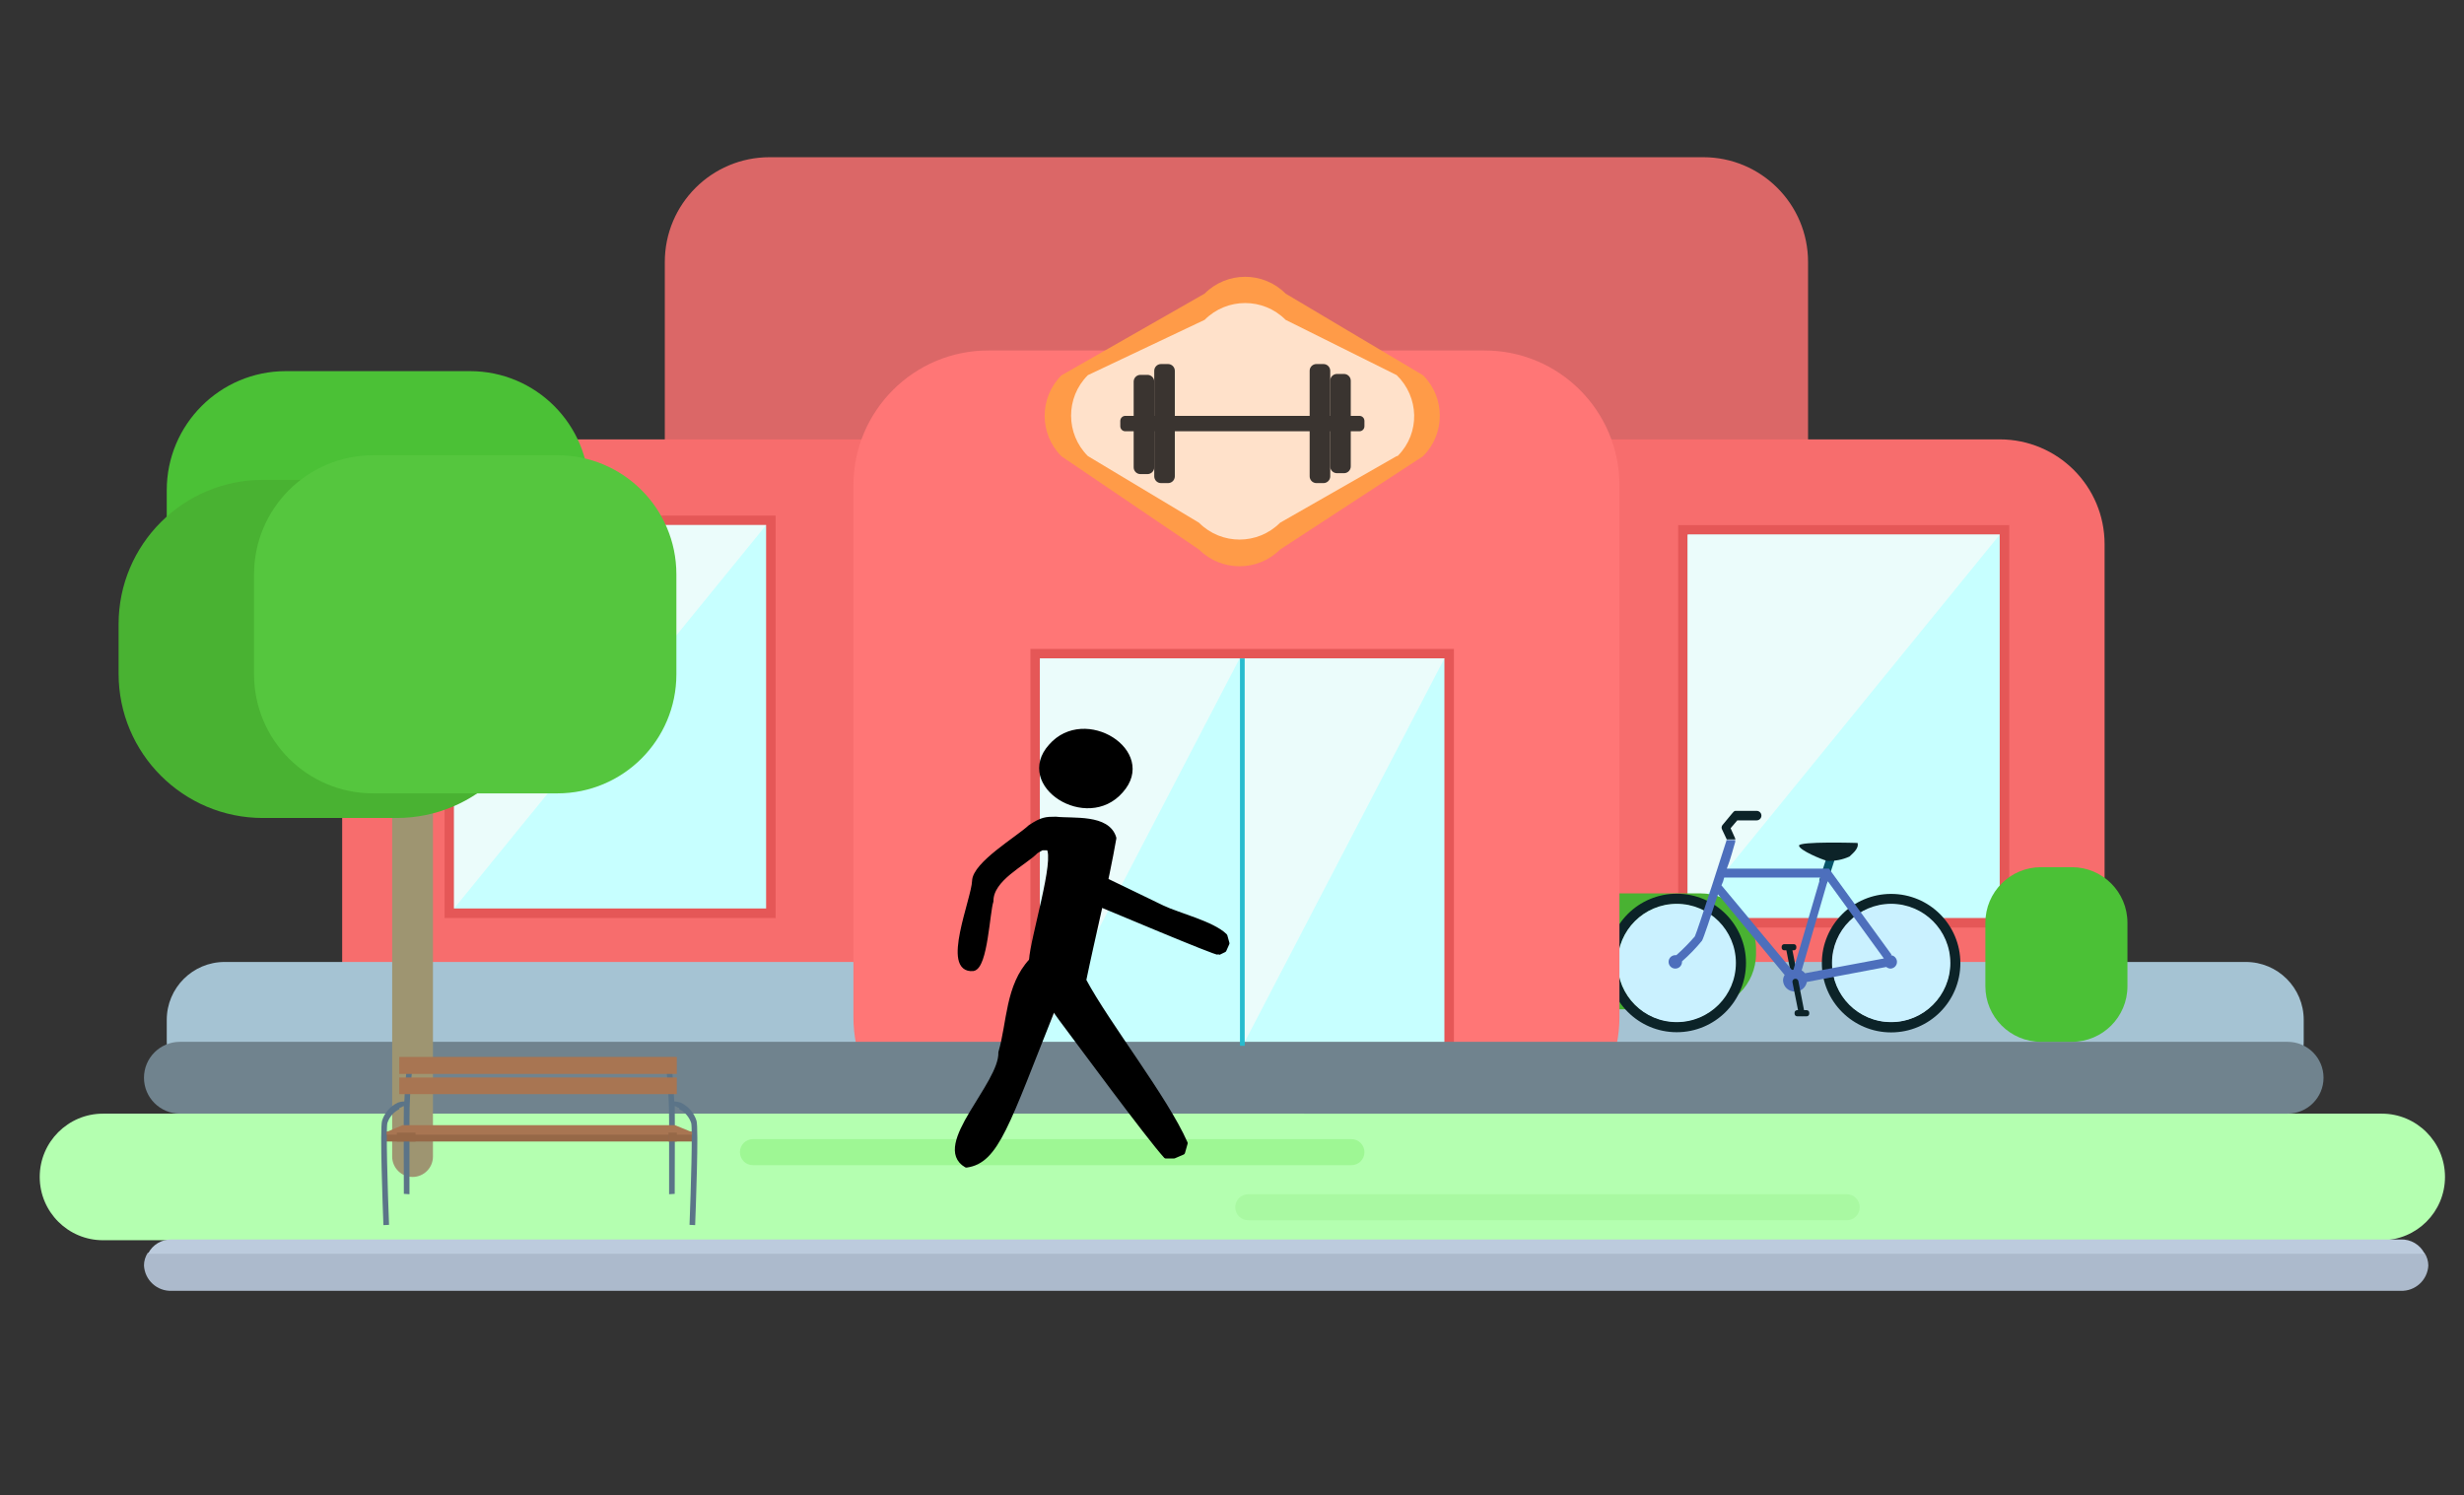 <?xml version="1.0" encoding="utf-8"?>
<!-- Generator: Adobe Illustrator 25.3.0, SVG Export Plug-In . SVG Version: 6.00 Build 0)  -->
<svg version="1.1" id="Ebene_1" xmlns="http://www.w3.org/2000/svg" xmlns:xlink="http://www.w3.org/1999/xlink" x="0px" y="0px"
	 viewBox="0 0 517.33 313.92" style="enable-background:new 0 0 517.33 313.92;" xml:space="preserve">
<rect x="0" y="0" width="517.33" height="313.92" fill="#333333" stroke="none"/>
<style type="text/css">
	.st0{fill:#DB6767;}
	.st1{fill:#F76D6D;}
	.st2{fill:#A5C3D3;}
	.st3{fill:#C7FFFF;}
	.st4{fill:#E55757;}
	.st5{fill:#EBFCFB;}
	.st6{fill:#49B232;}
	.st7{fill:#0C2328;}
	.st8{fill:#CAF1FF;}
	.st9{fill:#055368;}
	.st10{fill:none;}
	.st11{fill:#4D6FBC;}
	.st12{fill:#FF7676;}
	.st13{fill:#B4FFB0;}
	.st14{fill:#70838E;}
	.st15{fill:#ACBACC;}
	.st16{fill:#BCCBDD;}
	.st17{fill:#9E9571;}
	.st18{fill:#4BC136;}
	.st19{fill:#55C63E;}
	.st20{fill:none;stroke:#28BBCE;stroke-miterlimit:10;}
	.st21{fill:#FF9B48;}
	.st22{fill:#FFE1CA;}
	.st23{fill:#3A3430;}
	.st24{fill:#966847;}
	.st25{fill:#5B7488;}
	.st26{fill:#A87552;}
	.st27{fill:#9EF794;}
	.st28{fill:#A9F9A2;}
	.st29{stroke:#000000;stroke-linecap:round;stroke-linejoin:round;}
	.st30{fill:none;stroke:#000000;stroke-linecap:round;stroke-linejoin:round;}
	.st31{fill:#FFFFFF;}
</style>
<path class="st0" d="M161.58,33.01h196.03c12.15,0,22,9.85,22,22v114.5c0,12.15-9.85,22-22,22H161.58c-12.15,0-22-9.85-22-22V55.01
	C139.58,42.86,149.43,33.01,161.58,33.01z"/>
<path class="st1" d="M93.84,92.26h326.03c12.15,0,22,9.85,22,22v114.5c0,12.15-9.85,22-22,22H93.84c-12.15,0-22-9.85-22-22v-114.5
	C71.84,102.11,81.69,92.26,93.84,92.26z"/>
<path class="st2" d="M47.17,201.99h424.35c6.72,0,12.16,5.44,12.16,12.16v4.45c0,6.72-5.44,12.16-12.16,12.16H47.17
	c-6.72,0-12.16-5.44-12.16-12.16v-4.45C35.01,207.44,40.46,201.99,47.17,201.99z"/>
<rect x="353.34" y="111.26" class="st3" width="67.51" height="82.5"/>
<path class="st4" d="M419.85,112.26v80.5h-65.51v-80.5H419.85 M421.85,110.26h-69.51v84.5h69.51V110.26z"/>
<polygon class="st5" points="419.86,112.26 354.34,192.76 354.34,112.26 "/>
<path class="st6" d="M339.33,187.59h17.69c6.45,0,11.67,5.22,11.67,11.67v0.99c0,6.45-5.22,11.67-11.67,11.67h-17.69
	c-6.45,0-11.67-5.22-11.67-11.67v-0.99C327.65,192.82,332.88,187.59,339.33,187.59z"/>
<path class="st7" d="M352.04,216.74c-8.03,0-14.54-6.51-14.54-14.54c0-8.03,6.51-14.54,14.54-14.54c8.03,0,14.54,6.51,14.54,14.54
	C366.58,210.23,360.07,216.74,352.04,216.74z M352.04,189.86c-6.82-0.02-12.36,5.48-12.38,12.3s5.48,12.36,12.3,12.38
	s12.36-5.48,12.38-12.3c0-0.01,0-0.03,0-0.04C364.33,195.41,358.84,189.9,352.04,189.86z"/>
<path class="st7" d="M397.05,216.78c-8.03,0-14.54-6.51-14.54-14.54c0-8.03,6.51-14.54,14.54-14.54c8.03,0,14.54,6.51,14.54,14.54
	c0,0.01,0,0.01,0,0.02C411.58,210.28,405.08,216.78,397.05,216.78z M397.05,189.91c-6.82,0-12.34,5.52-12.34,12.34
	s5.52,12.34,12.34,12.34c6.81,0,12.33-5.52,12.34-12.33C409.39,195.45,403.87,189.92,397.05,189.91z"/>
<path class="st7" d="M376.97,206.69c-0.3,0-0.56-0.21-0.62-0.51l-1.29-6.62c-0.07-0.34,0.15-0.68,0.49-0.74s0.68,0.15,0.74,0.49
	l1.29,6.62c0.07,0.33-0.14,0.66-0.48,0.74c-0.01,0-0.02,0-0.02,0L376.97,206.69z"/>
<circle class="st8" cx="352.04" cy="202.2" r="12.42"/>
<circle class="st8" cx="397.06" cy="202.2" r="12.42"/>
<path class="st9" d="M382.85,185.74c-0.09,0.02-0.18,0.02-0.27,0c-0.46-0.15-0.71-0.64-0.56-1.09c0,0,0,0,0-0.01l1.46-4.5
	c0.15-0.46,0.64-0.71,1.1-0.56s0.71,0.64,0.56,1.1l0,0l-1.46,4.5C383.55,185.52,383.22,185.75,382.85,185.74z"/>
<path class="st7" d="M390,177c0,0-12.42-0.39-12.29,0.58s4.81,2.92,5.87,3.17c1.63,0.09,3.26-0.22,4.74-0.9
	C388.64,179.46,390.39,178.26,390,177z"/>
<path class="st7" d="M377.32,212.11h2c0.3,0,0.54,0.24,0.54,0.54v0.21c0,0.3-0.24,0.54-0.54,0.54h-2c-0.3,0-0.54-0.24-0.54-0.54
	v-0.21C376.78,212.35,377.03,212.11,377.32,212.11z"/>
<path class="st7" d="M374.61,198.25h2c0.3,0,0.54,0.24,0.54,0.54V199c0,0.3-0.24,0.54-0.54,0.54h-2c-0.3,0-0.54-0.24-0.54-0.54
	v-0.21C374.07,198.49,374.32,198.25,374.61,198.25z"/>
<path class="st10" d="M362,184.26c-0.12,0.55-0.31,1.09-0.57,1.59l14.76,17.77c0.11,0,0.23,0.07,0.35,0.05l5.67-19.41H362z"/>
<path class="st10" d="M383.43,185.99l-5.16,17.77c0.27,0.16,0.51,0.36,0.71,0.6l16.55-3.1l-11.81-16.22L383.43,185.99z"/>
<path class="st11" d="M397.11,200.42l-13-17.88l0,0l-0.07-0.09l0,0l-0.06-0.06l0,0h-0.07l0,0h-0.07l0,0h-0.08l0,0h-0.11l0,0
	c0,0,0,0-0.07,0h-21.02c0.8-2,1.45-4.65,1.76-5.61c0.01-0.13,0.01-0.26,0-0.39h-1.85v0.15c-0.59,1.86-1.28,4-2,6.21
	c-0.02,0.05-0.04,0.1-0.05,0.15l-0.9,2.81c-1.76,5.42-3.39,10.35-3.68,10.92c-1.21,1.39-2.5,2.71-3.88,3.93h-0.22
	c-0.78,0-1.41,0.63-1.41,1.41c0,0.78,0.63,1.41,1.41,1.41c0.78,0,1.41-0.63,1.41-1.41c0,0,0-0.01,0-0.01c0-0.03,0-0.07,0-0.1
	c1.52-1.33,2.92-2.78,4.2-4.34c0.31-0.51,1.81-5,3.35-9.73l14,16.93c-0.22,0.35-0.34,0.75-0.34,1.16c0.06,1.33,1.18,2.36,2.51,2.31
	c1.21,0.04,2.27-0.81,2.49-2l16.68-3.15c0.26,0.22,0.58,0.34,0.92,0.34c0.78-0.05,1.37-0.71,1.32-1.49
	c-0.04-0.69-0.58-1.25-1.26-1.32L397.11,200.42z M376.54,203.63c-0.12-0.01-0.23-0.01-0.35,0l-14.76-17.73
	c0.26-0.52,0.45-1.07,0.57-1.63h20.21L376.54,203.63z M378.98,204.36c-0.2-0.24-0.44-0.44-0.71-0.6l5.16-17.77l0.29-1l11.81,16.27
	L378.98,204.36z"/>
<path class="st7" d="M364.28,175.98l-0.93-2.07l1.4-1.65h4.07c0.55,0,1-0.45,1-1s-0.45-1-1-1h-4.48c-0.25,0-0.49,0.34-0.66,0.53
	l-2,2.41c-0.23,0.25-0.29,0.62-0.14,0.93l1,2.13h1.8C364.34,176.26,364.34,176.09,364.28,175.98z"/>
<path class="st7" d="M378.27,213.34c-0.3,0-0.56-0.21-0.62-0.51l-1.31-6.57c-0.07-0.34,0.16-0.67,0.5-0.74s0.67,0.16,0.74,0.5
	l1.29,6.62c0.06,0.34-0.16,0.66-0.5,0.73L378.27,213.34z"/>
<path class="st12" d="M207.51,73.59h104.17c15.65,0,28.33,12.68,28.33,28.33v111.67c0,15.65-12.68,28.33-28.33,28.33H207.51
	c-15.65,0-28.33-12.68-28.33-28.33V101.92C179.18,86.28,191.87,73.59,207.51,73.59z"/>
<rect x="217.34" y="137.26" class="st3" width="86.92" height="85.67"/>
<path class="st4" d="M303.26,138.26v83.67h-84.92v-83.67H303.26 M305.26,136.26h-88.92v87.67h88.92V136.26z"/>
<path class="st13" d="M21.63,233.84h478.42c7.34,0,13.29,5.95,13.29,13.29v0c0,7.34-5.95,13.29-13.29,13.29H21.63
	c-7.34,0-13.29-5.95-13.29-13.29v0C8.34,239.79,14.3,233.84,21.63,233.84z"/>
<path class="st14" d="M37.77,218.76H480.3c4.16,0,7.54,3.38,7.54,7.54v0c0,4.16-3.38,7.54-7.54,7.54H37.77
	c-4.16,0-7.54-3.38-7.54-7.54v0C30.23,222.14,33.61,218.76,37.77,218.76z"/>
<path class="st15" d="M30.23,265.72c0.16,3.08,2.76,5.45,5.84,5.32H504c3.08,0.13,5.68-2.24,5.84-5.32
	c-0.01-0.94-0.29-1.87-0.82-2.65h-478C30.51,263.86,30.23,264.78,30.23,265.72z"/>
<path class="st16" d="M504,260.26H36.07c-2.11-0.07-4.07,1.11-5,3h478C508.13,261.34,506.14,260.17,504,260.26z"/>
<rect x="94.34" y="109.26" class="st3" width="67.51" height="82.5"/>
<path class="st4" d="M160.85,110.26v80.5H95.34v-80.5H160.85 M162.85,108.26H93.34v84.5h69.51V108.26z"/>
<polygon class="st5" points="160.85,110.26 95.34,190.76 95.34,110.26 "/>
<path class="st17" d="M86.62,136.26L86.62,136.26c2.36,0,4.28,1.92,4.28,4.28v102.31c0,2.36-1.91,4.28-4.28,4.28l0,0
	c-2.36,0-4.28-1.92-4.28-4.28V140.54C82.34,138.18,84.26,136.26,86.62,136.26z"/>
<path class="st18" d="M60.01,77.93h38.67c13.81,0,25,11.19,25,25v21c0,13.81-11.19,25-25,25H60.01c-13.81,0-25-11.19-25-25v-21
	C35.01,89.13,46.21,77.93,60.01,77.93z"/>
<path class="st6" d="M55.2,100.76h28.07c16.73,0,30.3,13.57,30.3,30.3v10.4c0,16.73-13.57,30.3-30.3,30.3H55.2
	c-16.73,0-30.3-13.57-30.3-30.3v-10.4C24.9,114.33,38.47,100.76,55.2,100.76z"/>
<path class="st19" d="M78.34,95.59h38.67c13.81,0,25,11.19,25,25v21c0,13.81-11.19,25-25,25H78.34c-13.81,0-25-11.19-25-25v-21
	C53.34,106.79,64.54,95.59,78.34,95.59z"/>
<line class="st20" x1="260.84" y1="219.59" x2="260.84" y2="138.26"/>
<polygon class="st5" points="260.26,138.26 218.34,218.76 218.34,138.26 "/>
<polygon class="st5" points="303.26,138.26 261.34,218.76 261.34,138.26 "/>
<path class="st21" d="M298.75,95.81l-30,19.59c-4.7,4.67-12.3,4.67-17,0l-28.89-19.59c-4.69-4.68-4.71-12.28-0.03-16.97
	c0.01-0.01,0.02-0.02,0.03-0.03l30.06-17.16c4.68-4.69,12.28-4.71,16.97-0.03c0.01,0.01,0.02,0.02,0.03,0.03l28.87,17.16
	c4.68,4.69,4.68,12.29-0.01,16.97C298.77,95.79,298.76,95.8,298.75,95.81z"/>
<path class="st22" d="M293.24,95.77l-24.49,14c-4.68,4.69-12.28,4.71-16.97,0.03c-0.01-0.01-0.02-0.02-0.03-0.03l-23.34-14
	c-4.69-4.68-4.71-12.28-0.03-16.97c0.01-0.01,0.02-0.02,0.03-0.03l24.51-11.61c4.68-4.69,12.28-4.71,16.97-0.03
	c0.01,0.01,0.02,0.02,0.03,0.03l23.32,11.61c4.75,4.62,4.94,12.13,0.31,16.87C293.49,95.72,293.41,95.79,293.24,95.77z"/>
<path class="st23" d="M236.27,87.32h49.14c0.59,0,1.06,0.47,1.06,1.06v1.12c0,0.59-0.47,1.06-1.06,1.06h-49.14
	c-0.59,0-1.06-0.47-1.06-1.06v-1.12C235.21,87.8,235.69,87.32,236.27,87.32z"/>
<path class="st23" d="M276.39,76.44h1.48c0.78,0,1.42,0.64,1.42,1.42v22.16c0,0.78-0.64,1.42-1.42,1.42h-1.48
	c-0.78,0-1.42-0.64-1.42-1.42V77.86C274.96,77.08,275.6,76.44,276.39,76.44z"/>
<path class="st23" d="M243.76,76.44h1.48c0.78,0,1.42,0.64,1.42,1.42v22.16c0,0.78-0.64,1.42-1.42,1.42h-1.48
	c-0.78,0-1.42-0.64-1.42-1.42V77.86C242.34,77.08,242.98,76.44,243.76,76.44z"/>
<path class="st23" d="M239.44,78.71h1.48c0.78,0,1.42,0.64,1.42,1.42v18c0,0.78-0.64,1.42-1.42,1.42h-1.48
	c-0.78,0-1.42-0.64-1.42-1.42v-18C238.02,79.35,238.66,78.71,239.44,78.71z"/>
<path class="st23" d="M280.7,78.52h1.48c0.78,0,1.42,0.64,1.42,1.42v18c0,0.78-0.64,1.42-1.42,1.42h-1.48
	c-0.78,0-1.42-0.64-1.42-1.42v-18C279.28,79.16,279.92,78.52,280.7,78.52z"/>
<rect x="80.33" y="237.63" class="st24" width="65.37" height="2.06"/>
<path class="st25" d="M86.11,223.52c-0.34-0.03-0.64,0.22-0.68,0.56c0,0.01,0,0.02,0,0.03c0,0.14-0.37,2.71-0.54,7.16
	c-0.46,0.01-0.92,0.09-1.35,0.25l0,0c-1.58,0.75-2.79,2.12-3.32,3.79c-0.49,1.56,0.15,18.55,0.28,21.94l1.18-0.06
	c-0.3-7.65-0.66-20.22-0.35-21.38c0.42-1.27,1.32-2.31,2.51-2.91v-0.23c0.52-0.17,0.8-0.42,0.95-0.42l0,0c-0.06,2,0,16.72,0,18.43
	l1.18,0.08c0-4.85,0-11.39,0-15.2c0.01-0.07,0.01-0.14,0-0.21c-0.01-3.69,0.19-7.38,0.6-11.05
	C86.65,223.96,86.45,223.62,86.11,223.52z"/>
<path class="st25" d="M140.34,223.52c0.34-0.03,0.64,0.22,0.68,0.56c0,0.01,0,0.02,0,0.03c0,0.14,0.37,2.71,0.54,7.16
	c0.46,0.01,0.92,0.09,1.35,0.25l0,0c1.58,0.75,2.79,2.12,3.32,3.79c0.49,1.56-0.15,18.55-0.28,21.94l-1.18-0.06
	c0.3-7.65,0.66-20.22,0.35-21.38c-0.42-1.27-1.32-2.31-2.51-2.91v-0.23c-0.52-0.17-0.8-0.42-0.95-0.42l0,0c0.06,2,0,16.72,0,18.43
	l-1.18,0.08c0-4.85,0-11.39,0-15.2c-0.01-0.07-0.01-0.14,0-0.21c0.01-3.69-0.19-7.38-0.6-11.05
	C139.81,223.96,140.01,223.62,140.34,223.52z"/>
<polygon class="st26" points="84.51,236.26 81.19,237.68 81.19,238.26 145.3,238.26 145.29,237.73 141.71,236.26 "/>
<rect x="83.31" y="237.82" class="st24" width="3.93" height="1.87"/>
<rect x="140.36" y="237.82" class="st24" width="1.74" height="1.87"/>
<rect x="83.82" y="226.25" class="st26" width="58.28" height="3.49"/>
<rect x="83.82" y="221.93" class="st26" width="58.28" height="3.57"/>
<path class="st18" d="M428.51,182.09H435c6.45,0,11.67,5.22,11.67,11.67v13.33c0,6.45-5.22,11.67-11.67,11.67h-6.49
	c-6.45,0-11.67-5.22-11.67-11.67v-13.33C416.84,187.32,422.07,182.09,428.51,182.09z"/>
<path class="st27" d="M158.08,239.19h125.66c1.51,0,2.73,1.22,2.73,2.73v0.01c0,1.51-1.22,2.73-2.73,2.73H158.08
	c-1.51,0-2.73-1.22-2.73-2.73v-0.01C155.35,240.41,156.58,239.19,158.08,239.19z"/>
<path class="st28" d="M262.07,250.76h125.66c1.51,0,2.73,1.22,2.73,2.73v0.01c0,1.51-1.22,2.73-2.73,2.73H262.07
	c-1.51,0-2.73-1.22-2.73-2.73v-0.01C259.34,251.98,260.57,250.76,262.07,250.76z"/>
<path class="st29" d="M216.57,202.31c0.25,3.76,4.15,8.67,6.22,11.62c3.59,4.77,18.29,24.77,22,28.83h1.68l1.84-0.79l0.55-1.93
	c-4.2-9.5-16.35-24.94-21.3-34.2c1.93-9.35,4.7-20.46,6.33-29.85c-1.33-4.59-8.63-3.59-12.2-4c-2.09,0-2.93,0.05-5.39,1.69
	c-2.46,2.33-11.64,7.74-11.71,11.34c-0.13,3.81-6.55,18.95-0.27,18.38c2.56-0.46,3-11.93,3.76-14.17
	c-0.06-4.73,6.87-7.85,9.47-10.51l1.2-0.68h1.41c1.86,2.45-3.3,18.71-3.62,23.62"/>
<path class="st29" d="M231.04,189.95c1.4,0.55,24.32,10.27,24.86,10.06l1.11-0.54l0.62-1.4l-0.43-1.55
	c-2.65-2.61-9.82-4.33-13.18-5.94l-11.85-5.73L231.04,189.95z"/>
<path class="st29" d="M221.14,211.67c-9.71,24.3-11.85,32.13-18.25,33c-7-4.06,7.47-17,7.22-23.67c1.84-6.23,1.43-13.95,6.43-19.28"
	/>
<polyline class="st30" points="216.57,202.31 217.32,205.68 221.14,211.67 "/>
<path class="st29" d="M235.34,166.06c7.29-8.12-7.57-17.57-14.71-9.37C213.34,164.81,228.22,174.26,235.34,166.06z"/>
<path class="st31" d="M215.85,237.26"/>
<path class="st30" d="M215.85,237.26"/>
</svg>
